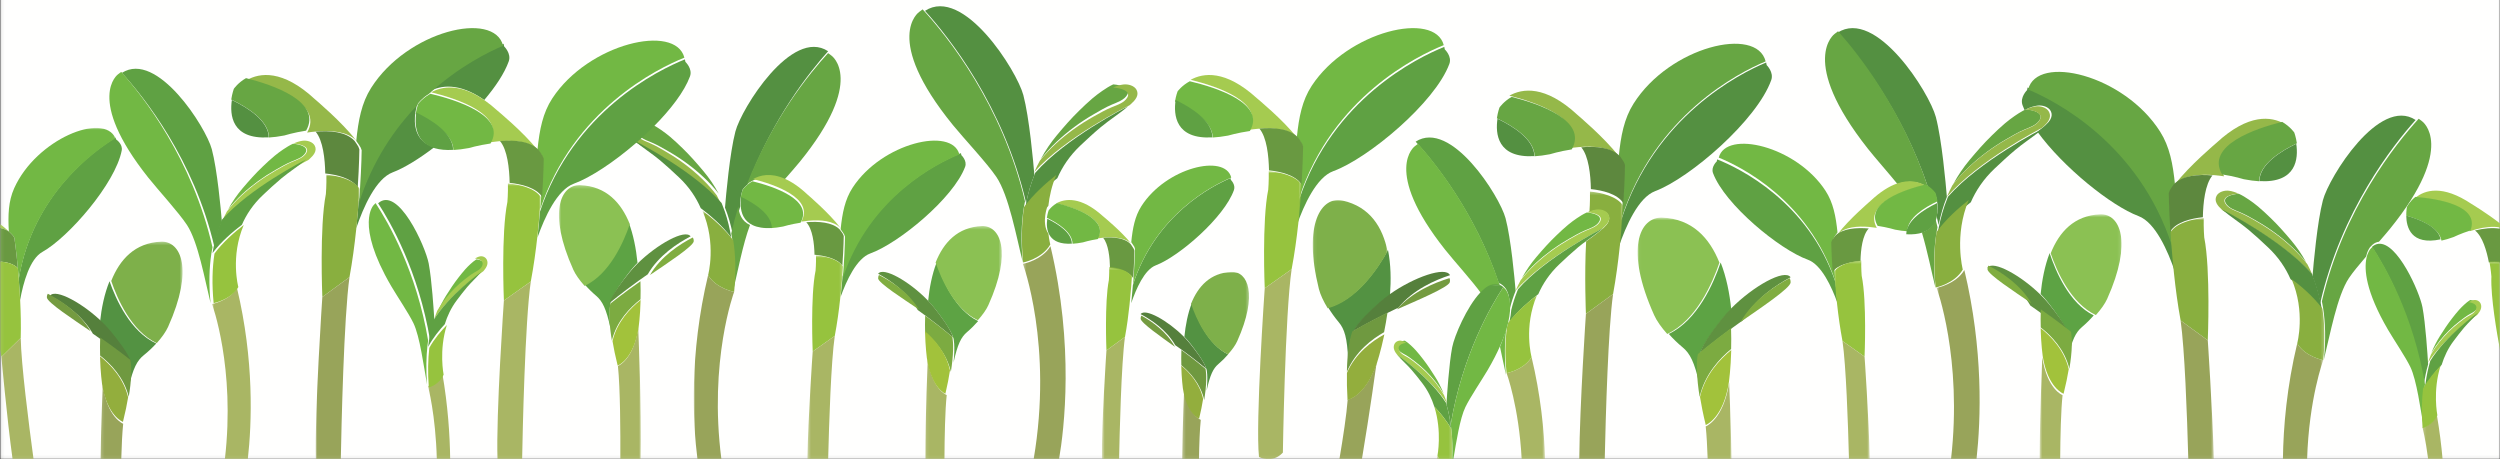 <?xml version="1.0" encoding="UTF-8"?>
<svg width="800px" height="147px" viewBox="0 0 800 147" version="1.1" xmlns="http://www.w3.org/2000/svg" xmlns:xlink="http://www.w3.org/1999/xlink">
    <rect x="0" y="0" width="800" height="147" fill="#333333" stroke="none"/>
    <!-- Generator: Sketch 55.2 (78181) - https://sketchapp.com -->
    <title>shutterstock_1059924827</title>
    <desc>Created with Sketch.</desc>
    <defs>
        <polygon id="path-1" points="0.06 0 800 0 800 400.94 0.06 400.94"></polygon>
        <polygon id="path-3" points="0.153 0.333 26.425 0.333 26.425 69.94 0.153 69.94"></polygon>
        <polygon id="path-5" points="0.285 0.009 21.688 0.009 21.688 59.94 0.285 59.94"></polygon>
        <polygon id="path-7" points="0.862 0.247 27.082 0.247 27.082 87.94 0.862 87.94"></polygon>
        <polygon id="path-9" points="0.016 0.883 14.081 0.883 14.081 91.94 0.016 91.94"></polygon>
        <polygon id="path-11" points="0.004 0.296 297.426 0.296 297.426 85.94 0.004 85.94"></polygon>
        <polygon id="path-13" points="0.76 0.396 519.435 0.396 519.435 79.94 0.76 79.94"></polygon>
        <polygon id="path-15" points="0.843 0.245 676.824 0.245 676.824 57.94 0.843 57.94"></polygon>
        <polygon id="path-17" points="0.084 0.344 24.582 0.344 24.582 74.94 0.084 74.94"></polygon>
        <polygon id="path-19" points="0.078 0.017 24.029 0.017 24.029 82.94 0.078 82.94"></polygon>
        <polygon id="path-21" points="0.367 0.704 11.768 0.704 11.768 65.94 0.367 65.94"></polygon>
        <polygon id="path-23" points="0.331 0.75 89.535 0.75 89.535 92.94 0.331 92.94"></polygon>
        <polygon id="path-25" points="0.954 0.687 37.067 0.687 37.067 88.94 0.954 88.94"></polygon>
        <polygon id="path-27" points="0.679 0.58 26.893 0.58 26.893 78.94 0.679 78.94"></polygon>
        <polygon id="path-29" points="0.719 0.763 89.438 0.763 89.438 77.94 0.719 77.94"></polygon>
        <polygon id="path-31" points="0.033 0.634 30.108 0.634 30.108 77.94 0.033 77.94"></polygon>
        <polygon id="path-33" points="0.957 0.355 12.323 0.355 12.323 63.94 0.957 63.94"></polygon>
        <polygon id="path-35" points="0.609 0.403 142.421 0.403 142.421 61.94 0.609 61.94"></polygon>
        <polygon id="path-37" points="0.727 0.824 32.857 0.824 32.857 56.94 0.727 56.94"></polygon>
        <polygon id="path-39" points="0.051 0.483 17.792 0.483 17.792 33.94 0.051 33.94"></polygon>
        <polygon id="path-41" points="0.06 0.93 36.957 0.93 36.957 106.94 0.06 106.94"></polygon>
        <polygon id="path-43" points="0.196 0.61 25 0.61 25 63.94 0.196 63.94"></polygon>
    </defs>
    <g id="shutterstock_1059924827" stroke="none" stroke-width="1" fill="none" fill-rule="evenodd">
        <g id="Group" transform="translate(0, -254)">
            <g id="Group-3">
                <mask id="mask-2" fill="white">
                    <use xlink:href="#path-1"></use>
                </mask>
                <g id="Clip-2"></g>
                <polygon id="Fill-1" fill="#FFFFFE" mask="url(#mask-2)" points="0.06 400.94 800 400.94 800 0 0.06 0"></polygon>
            </g>
            <path d="M41.138,369.805 C41.138,369.805 41.8,372.104 41.162,378 C42.581,371.781 43.895,369.354 45.995,367.673 C47.426,366.527 48.797,365.234 50,363.922 C41.716,360.124 37.077,349.813 35.05,344 C33.393,348.041 32.474,352.626 32,357.082 C32.968,358.027 33.871,359.001 34.672,359.981 C36.719,362.48 40.26,366.889 41.138,369.805" id="Fill-4" fill="#539242"></path>
            <g id="Group-8" transform="translate(32, 331)">
                <mask id="mask-4" fill="white">
                    <use xlink:href="#path-3"></use>
                </mask>
                <g id="Clip-6"></g>
                <path d="M18.153,32.803 C19.783,30.989 21.094,29.136 21.793,27.584 C30.115,9.09 25.9,0.068 19.515,0.339 C11.181,0.702 6.345,6.004 3.593,12.899 C5.567,18.707 10.085,29.009 18.153,32.803" id="Fill-5" fill="#7EB04A" mask="url(#mask-4)"></path>
                <path d="M0.878,46.364 C0.878,46.364 0.391,57.656 0.153,70 L6.803,70 C6.921,65.588 7.113,61.501 7.421,58.603 C7.421,58.603 2.444,56.75 0.878,46.364" id="Fill-7" fill="#98A45A" mask="url(#mask-4)"></path>
            </g>
            <path d="M35.634,360.236 C34.846,359.262 33.957,358.294 33.004,357.354 C26.76,351.181 17.775,346.186 16,348.636 C20.184,350.809 26.266,354.778 29.727,360.79 C30.11,361.056 30.477,361.307 30.819,361.544 C31.434,361.975 32.04,362.403 32.628,362.829 C37.918,366.627 42,370 42,370 C41.136,367.102 37.65,362.72 35.634,360.236" id="Fill-9" fill="#55803C"></path>
            <path d="M15.315,348 C15.104,348.288 14.989,348.675 15.001,349.182 C15.03,350.741 23.727,356.41 29,360 C25.549,354.064 19.487,350.146 15.315,348" id="Fill-10" fill="#749B40"></path>
            <path d="M41.197,381 C41.428,379.621 41.598,378.383 41.719,377.27 C42.365,371.427 41.694,369.149 41.694,369.149 C41.694,369.149 37.497,365.787 32.058,362 C31.982,364.052 31.987,366.004 32.036,367.779 C35.291,370.31 39.726,374.767 41.197,381" id="Fill-11" fill="#6F9940"></path>
            <path d="M39.344,389 C40.1,385.984 40.63,383.382 41,381.14 C39.555,374.945 35.197,370.516 32,368 C32.14,373.257 32.662,376.935 32.662,376.935 C34.261,387.173 39.344,389 39.344,389" id="Fill-12" fill="#93AE3D"></path>
            <path d="M386.107,372.252 C386.107,372.252 386.621,374.145 386.126,379 C387.229,373.878 388.25,371.879 389.884,370.496 C390.997,369.551 392.063,368.487 393,367.406 C386.556,364.279 382.947,355.787 381.372,351 C380.083,354.328 379.369,358.103 379,361.773 C379.753,362.552 380.456,363.354 381.077,364.161 C382.67,366.218 385.424,369.849 386.107,372.252" id="Fill-13" fill="#539242"></path>
            <g id="Group-17" transform="translate(378, 341)">
                <mask id="mask-6" fill="white">
                    <use xlink:href="#path-5"></use>
                </mask>
                <g id="Clip-15"></g>
                <path d="M14.967,26.39 C16.291,24.916 17.356,23.411 17.922,22.15 C24.686,7.124 21.261,-0.207 16.073,0.014 C9.301,0.308 5.372,4.617 3.137,10.218 C4.74,14.937 8.411,23.307 14.967,26.39" id="Fill-14" fill="#7EB04A" mask="url(#mask-6)"></path>
                <path d="M0.931,37.408 C0.931,37.408 0.442,48.75 0.285,60 L5.672,60 C5.752,55.176 5.919,50.437 6.247,47.351 C6.247,47.351 2.203,45.845 0.931,37.408" id="Fill-16" fill="#98A45A" mask="url(#mask-6)"></path>
            </g>
            <path d="M380.858,364.011 C380.223,363.214 379.504,362.422 378.734,361.653 C373.692,356.603 366.433,352.516 365,354.52 C368.38,356.299 373.291,359.546 376.087,364.465 C376.396,364.682 376.692,364.887 376.969,365.081 C377.466,365.433 377.955,365.784 378.43,366.133 C382.703,369.24 386,372 386,372 C385.302,369.628 382.487,366.042 380.858,364.011" id="Fill-18" fill="#55803C"></path>
            <path d="M365.247,355 C365.081,355.241 364.99,355.563 365.001,355.985 C365.023,357.285 371.857,362.008 376,365 C373.288,360.054 368.525,356.789 365.247,355" id="Fill-19" fill="#749B40"></path>
            <path d="M385.358,382 C385.542,380.838 385.678,379.795 385.776,378.859 C386.291,373.939 385.756,372.021 385.756,372.021 C385.756,372.021 382.398,369.189 378.046,366 C377.986,367.728 377.99,369.372 378.029,370.866 C380.632,372.998 384.181,376.75 385.358,382" id="Fill-20" fill="#6F9940"></path>
            <path d="M383.712,388 C384.299,385.559 384.713,383.452 385,381.638 C383.876,376.622 380.487,373.037 378,371 C378.109,375.256 378.515,378.234 378.515,378.234 C379.759,386.521 383.712,388 383.712,388" id="Fill-21" fill="#93AE3D"></path>
            <path d="M195.371,350.807 C196.199,347.89 199.543,343.48 201.477,340.979 C202.233,339.999 203.086,339.028 204,338.081 C203.552,333.625 202.682,329.039 201.119,325 C199.203,330.813 194.825,341.124 187,344.922 C188.137,346.233 189.434,347.527 190.783,348.668 C192.765,350.353 194.008,352.783 195.345,359 C194.746,353.102 195.371,350.807 195.371,350.807" id="Fill-22" fill="#5DA344"></path>
            <g id="Group-26" transform="translate(178, 313)">
                <mask id="mask-8" fill="white">
                    <use xlink:href="#path-7"></use>
                </mask>
                <g id="Clip-24"></g>
                <path d="M23.537,12.726 C20.804,5.88 16.002,0.608 7.723,0.253 C1.382,-0.016 -2.802,8.943 5.463,27.312 C6.158,28.851 7.459,30.693 9.077,32.493 C17.091,28.725 21.574,18.494 23.537,12.726" id="Fill-23" fill="#8BC153" mask="url(#mask-8)"></path>
                <path d="M26.233,45.959 C24.679,56.279 19.732,58.116 19.732,58.116 C20.487,65.183 20.549,79.346 20.508,88 L27.02,88 C27.353,71.887 26.233,45.959 26.233,45.959" id="Fill-25" fill="#A9B664" mask="url(#mask-8)"></path>
            </g>
            <path d="M195,351 C195,351 199.084,347.621 204.371,343.823 C204.962,343.401 205.564,342.973 206.18,342.545 C206.525,342.303 206.89,342.052 207.274,341.787 C210.736,335.776 216.814,331.806 221,329.636 C219.227,327.186 210.24,332.18 203.995,338.352 C203.043,339.293 202.153,340.259 201.365,341.232 C199.35,343.718 195.863,348.1 195,351" id="Fill-27" fill="#5F9140"></path>
            <path d="M208,342 C213.27,338.407 221.966,332.74 222,331.181 C222.008,330.675 221.892,330.289 221.681,330 C217.509,332.143 211.451,336.064 208,342" id="Fill-28" fill="#80AD40"></path>
            <path d="M204.965,349.781 C205.013,348.006 205.018,346.053 204.942,344 C199.505,347.785 195.306,351.154 195.306,351.154 C195.306,351.154 194.636,353.428 195.278,359.271 C195.4,360.382 195.571,361.624 195.802,363 C197.274,356.766 201.708,352.314 204.965,349.781" id="Fill-29" fill="#7CAB41"></path>
            <path d="M204.337,358.934 C204.337,358.934 204.861,355.257 205,350 C201.802,352.517 197.446,356.943 196,363.139 C196.37,365.379 196.903,367.987 197.653,371 C197.653,371 202.739,369.177 204.337,358.934" id="Fill-30" fill="#A2C23B"></path>
            <path d="M137.345,283.286 C140.872,281.337 146.77,280.249 154.959,286 C158.583,281.729 161.436,277.439 162.797,273.638 C163.695,271.126 161.318,268.836 161.318,268.836 C161.28,268.546 161.217,268.269 161.149,268 C156.565,269.896 146.797,274.609 137,283.495 C137.117,283.425 137.222,283.353 137.345,283.286" id="Fill-31" fill="#549041"></path>
            <path d="M132.948,289.857 C133.143,288.585 133.429,287.56 133.605,287 C126.171,294.686 119.115,304.968 114.774,318.487 C114.562,321.22 114.31,324.07 114,327 C116.273,320.325 120.283,311.167 125.661,309.147 C129.3,307.782 134.072,304.854 139,301.088 C132.641,299.321 132.379,293.579 132.948,289.857" id="Fill-32" fill="#549041"></path>
            <path d="M115.407,301.204 C115.529,301.477 115.64,301.766 115.733,302.069 C115.733,302.069 115.717,303.296 115.652,305.386 C115.576,307.591 115.442,310.76 115.197,314.443 C115.1,315.908 114.987,317.441 114.867,319 C119.183,305.526 126.198,295.278 133.589,287.618 C133.679,287.328 133.741,287.156 133.741,287.156 C133.741,287.156 134.924,285.454 137.233,284.063 C146.874,275.222 156.488,270.533 161,268.646 C158.151,257.209 130.306,263.862 118.743,282.156 C115.703,286.962 114.659,292.487 114,299.115 C114.04,299.167 114.086,299.223 114.125,299.277 C114.619,299.947 115.053,300.594 115.407,301.204" id="Fill-33" fill="#67A643"></path>
            <path d="M114,299 C113.96,298.946 113.913,298.891 113.873,298.839 C109.505,293.109 100.782,285.758 100.782,285.758 C90.408,276.145 83.106,277.288 79,279.615 C87.522,281.746 103.561,287.12 98.274,296.424 C99.208,296.283 100.189,296.158 101.196,296.071 C105.949,295.657 111.194,296.046 114,299" id="Fill-34" fill="#95B849"></path>
            <path d="M78.729,279 C76.137,280.477 74.822,282.428 74.822,282.428 C74.822,282.428 74.297,283.865 74,285.863 C79.135,288.304 86.006,292.58 86.086,298 C87.541,297.917 89.157,297.707 90.961,297.357 C90.961,297.357 94.006,296.411 97.956,295.806 C103.231,286.503 87.23,281.13 78.729,279" id="Fill-35" fill="#67A643"></path>
            <path d="M74.199,286 C73.496,290.725 74.061,298.654 86,297.957 C85.922,292.618 79.213,288.405 74.199,286" id="Fill-36" fill="#549041"></path>
            <path d="M114.473,314 C114.714,310.368 114.846,307.242 114.92,305.068 C114.984,303.007 115,301.796 115,301.796 C114.908,301.497 114.8,301.213 114.68,300.943 C114.332,300.341 113.905,299.704 113.42,299.042 C110.698,296.112 105.61,295.727 101,296.137 C103.383,298.937 103.994,304.915 104.082,309.515 C107.78,309.904 112.538,311 114.473,314" id="Fill-37" fill="#5D883E"></path>
            <g id="Group-41" transform="translate(101, 309)">
                <mask id="mask-10" fill="white">
                    <use xlink:href="#path-9"></use>
                </mask>
                <g id="Clip-39"></g>
                <path d="M12.975,18.513 C13.285,15.586 13.537,12.739 13.749,10.009 C13.87,8.446 13.983,6.91 14.081,5.441 C12.1,2.392 7.231,1.278 3.446,0.883 C3.514,4.375 3.283,7.089 3.283,7.089 C1.204,17.55 2.148,40.03 2.148,40.03 L10.839,33.678 C11.767,28.613 12.451,23.466 12.975,18.513" id="Fill-38" fill="#89AF3F" mask="url(#mask-10)"></path>
                <path d="M2.148,40.03 C2.148,40.03 -0.314,76.347 0.053,92 L8.059,92 C8.254,81.58 9.032,46.527 10.839,33.678 C10.839,33.678 7.249,36.318 2.148,40.03" id="Fill-40" fill="#98A45A" mask="url(#mask-10)"></path>
            </g>
            <path d="M103,349 C108.282,345.494 112,343 112,343 L103,349" id="Fill-42" fill="#89AF3F"></path>
            <path d="M518.774,324.491 C518.562,327.223 518.311,330.072 518,333 C520.273,326.331 524.283,317.175 529.661,315.157 C540.718,311.011 562.225,292.493 566.799,279.625 C567.688,277.118 565.334,274.833 565.334,274.833 C565.297,274.545 565.235,274.267 565.168,274 C556.552,277.593 529.443,291.283 518.774,324.491" id="Fill-43" fill="#549041"></path>
            <path d="M519.406,306.205 C519.528,306.477 519.641,306.766 519.732,307.07 C519.732,307.07 519.716,308.297 519.651,310.387 C519.577,312.591 519.441,315.761 519.196,319.444 C519.099,320.909 518.986,322.442 518.866,324 C529.475,290.883 556.432,277.23 565,273.646 C562.151,262.209 534.305,268.862 522.742,287.157 C519.702,291.962 518.658,297.487 518,304.116 C518.04,304.169 518.086,304.224 518.124,304.277 C518.618,304.947 519.052,305.593 519.406,306.205" id="Fill-44" fill="#67A643"></path>
            <path d="M518,304 C517.961,303.947 517.914,303.892 517.874,303.839 C513.505,298.111 504.783,290.758 504.783,290.758 C494.409,281.145 487.106,282.287 483,284.616 C491.521,286.745 507.562,292.119 502.274,301.423 C503.209,301.283 504.189,301.158 505.196,301.071 C509.949,300.658 515.195,301.046 518,304" id="Fill-45" fill="#95B849"></path>
            <path d="M483.729,285 C481.137,286.477 479.823,288.427 479.823,288.427 C479.823,288.427 479.298,289.865 479,291.863 C484.135,294.304 491.006,298.579 491.086,304 C492.54,303.916 494.157,303.707 495.961,303.357 C495.961,303.357 499.008,302.411 502.956,301.805 C508.231,292.502 492.229,287.129 483.729,285" id="Fill-46" fill="#67A643"></path>
            <path d="M479.199,292 C478.496,296.725 479.061,304.654 491,303.957 C490.922,298.617 484.212,294.405 479.199,292" id="Fill-47" fill="#549041"></path>
            <path d="M519.473,319 C519.714,315.368 519.848,312.241 519.92,310.068 C519.984,308.007 520,306.796 520,306.796 C519.91,306.497 519.8,306.212 519.68,305.943 C519.332,305.34 518.905,304.703 518.42,304.042 C515.699,301.112 510.61,300.727 506,301.137 C508.383,303.937 508.994,309.915 509.082,314.515 C512.78,314.904 517.538,316 519.473,319" id="Fill-48" fill="#5D883E"></path>
            <g id="Group-54" transform="translate(222, 315)">
                <mask id="mask-12" fill="white">
                    <use xlink:href="#path-11"></use>
                </mask>
                <g id="Clip-50"></g>
                <path d="M292.689,7.86 C293.51,9.473 292.25,10.928 291.119,11.954 C290.953,12.104 290.781,12.248 290.609,12.393 C289.023,13.765 287.281,14.989 285.564,16.238 C284.969,26.935 285.494,39.443 285.494,39.443 L294.186,33.09 C295.113,28.026 295.796,22.88 296.32,17.927 C296.631,15 296.882,12.152 297.094,9.421 C297.215,7.859 297.328,6.323 297.426,4.854 C295.445,1.805 290.576,0.691 286.791,0.296 C286.859,3.788 286.629,6.502 286.629,6.502 C286.603,6.633 286.579,6.774 286.555,6.908 C287.293,6.61 288.057,6.385 288.852,6.278 C290.199,6.097 292.035,6.578 292.689,7.86" id="Fill-49" fill="#89AF3F" mask="url(#mask-12)"></path>
                <path d="M285.494,39.443 C285.494,39.443 283.511,68.684 283.368,86 L291.515,86 C291.826,71.983 292.62,44.214 294.186,33.09 C294.186,33.09 290.594,35.731 285.494,39.443" id="Fill-51" fill="#98A45A" mask="url(#mask-12)"></path>
                <path d="M294.186,33.09 L285.494,39.443 C290.594,35.731 294.186,33.09 294.186,33.09" id="Fill-52" fill="#89AF3F" mask="url(#mask-12)"></path>
                <path d="M12.922,32.401 C12.922,32.401 7.155,31.327 4.59,27.059 C-1.466,52.419 -0.282,74.217 1.194,86 L8.855,86 C4.746,54.405 12.922,32.401 12.922,32.401" id="Fill-53" fill="#98A45A" mask="url(#mask-12)"></path>
            </g>
            <path d="M236.866,320.081 C236.814,319.121 236.881,318.183 237.003,317.366 C237.246,315.766 237.669,314.622 237.669,314.622 C237.669,314.622 238.229,313.809 239.319,312.913 C247.239,291.852 259.159,276.907 265,270.394 C253.388,262.748 237.257,288.711 235.329,296.079 C233.517,302.989 232.319,316.549 232,320.453 C233.028,323.016 233.87,325.858 234.473,329 C235.172,325.933 235.976,322.959 236.866,320.081" id="Fill-55" fill="#549041"></path>
            <path d="M236.29,320 C235.438,322.819 234.669,325.732 234,328.736 C234.121,329.381 234.25,330.018 234.35,330.69 C235.055,335.413 235.22,340.804 234.614,347 C236.046,341.073 237.664,332.254 240,326.007 C237.278,324.74 236.412,322.302 236.29,320" id="Fill-56" fill="#67A643"></path>
            <path d="M240.526,311.973 C242.766,310.743 246.179,309.946 250.722,311.816 C252.695,309.57 254.571,307.451 255.843,305.89 C277.287,279.585 266.065,271.791 266.065,271.791 C265.709,271.495 265.354,271.233 264.991,271 C259.079,277.434 247.016,292.196 239,313 C239.429,312.656 239.932,312.3 240.526,311.973" id="Fill-57" fill="#67A643"></path>
            <path d="M205,297.832 C206.038,298.655 207.433,299.137 208.555,299.611 C210.469,300.419 212.27,301.485 214.066,302.523 C218.087,304.844 221.856,307.608 225.246,310.79 C226.964,312.399 228.549,314.143 230,316 C228.536,313.263 226.871,310.886 225.137,308.809 C222.977,306.226 220.765,303.703 218.338,301.362 C217.055,300.126 215.776,298.888 214.406,297.746 C213.479,296.973 212.508,296.239 211.513,295.554 C210.709,295.001 209.874,294.465 209.004,294 C207.716,295.303 206.376,296.585 205,297.832" id="Fill-58" fill="#67A643"></path>
            <path d="M213.496,302.776 C211.707,301.72 209.914,300.634 208.008,299.811 C206.89,299.329 205.502,298.838 204.468,298 C203.982,298.451 203.493,298.897 203,299.338 C204.988,300.384 222.115,309.559 231,320 C230.491,318.77 229.944,317.61 229.362,316.501 C227.917,314.61 226.339,312.834 224.629,311.196 C221.252,307.955 217.5,305.14 213.496,302.776" id="Fill-59" fill="#95B849"></path>
            <path d="M203.031,299 C203.021,299.009 203.01,299.019 203,299.027 C205.575,301.227 208.532,303.058 211.136,305.234 C213.24,306.993 215.249,308.853 217.245,310.733 C220.557,313.844 222.772,317.246 224.235,320.604 C227.203,322.845 231.203,326.23 234,330 C233.896,329.329 233.764,328.693 233.638,328.049 C233.042,324.977 232.209,322.198 231.193,319.692 C231.098,319.456 231.012,319.205 230.913,318.974 C222.066,308.881 205.01,300.011 203.031,299" id="Fill-60" fill="#549041"></path>
            <g id="Group-64" transform="translate(224, 321)">
                <mask id="mask-14" fill="white">
                    <use xlink:href="#path-13"></use>
                </mask>
                <g id="Clip-62"></g>
                <path d="M10.646,9.912 C7.814,6.094 3.765,2.666 0.76,0.396 C5.343,10.92 2.59,21.059 2.59,21.059 C5.155,25.327 10.922,26.401 10.922,26.401 C11.556,20.137 11.383,14.687 10.646,9.912" id="Fill-61" fill="#89AF3F" mask="url(#mask-14)"></path>
                <path d="M511.104,42.908 C507.818,56.665 506.669,69.367 506.535,80 L514.272,80 C514.858,60.568 519.435,48.25 519.435,48.25 C519.435,48.25 513.667,47.176 511.104,42.908" id="Fill-63" fill="#98A45A" mask="url(#mask-14)"></path>
            </g>
            <path d="M773,292.394 C761.388,284.748 745.259,310.71 743.329,318.079 C741.517,324.991 740.319,338.554 740,342.454 C741.029,345.016 741.87,347.858 742.473,351 C749.206,321.459 765.763,300.46 773,292.394" id="Fill-65" fill="#549041"></path>
            <path d="M743.37,352.402 C744.119,357.21 744.292,362.695 743.652,369 C745.601,361.256 747.869,348.637 751.666,342.972 C752.904,341.128 754.971,338.628 757.172,336.064 C757.63,333.854 758.538,332.973 758.538,332.973 C758.734,332.747 758.932,332.546 759.132,332.371 C759.819,331.759 760.535,331.447 761.267,331.358 C762.634,329.789 763.881,328.348 764.807,327.206 C786.311,300.663 775.057,292.798 775.057,292.798 C774.7,292.499 774.344,292.236 773.98,292 C766.636,300.04 749.832,320.971 743,350.417 C743.129,351.073 743.265,351.72 743.37,352.402" id="Fill-66" fill="#67A643"></path>
            <path d="M712.239,319.002 C713.123,320.601 715.229,321.26 716.789,321.913 C718.682,322.704 720.465,323.752 722.239,324.771 C726.217,327.049 729.944,329.761 733.298,332.886 C734.998,334.466 736.564,336.178 738,338 C736.553,335.314 734.905,332.98 733.191,330.943 C731.055,328.406 728.866,325.929 726.465,323.631 C725.197,322.417 723.932,321.202 722.576,320.08 C721.658,319.322 720.699,318.6 719.714,317.929 C718.673,317.219 717.576,316.533 716.419,316 C714.153,316.179 711.122,316.977 712.239,319.002" id="Fill-67" fill="#67A643"></path>
            <path d="M740,342 C739.486,340.783 738.931,339.635 738.342,338.538 C736.877,336.67 735.279,334.913 733.545,333.292 C730.123,330.087 726.321,327.304 722.263,324.968 C720.453,323.922 718.635,322.848 716.703,322.036 C715.111,321.366 712.963,320.69 712.062,319.05 C710.922,316.972 714.014,316.154 716.326,315.97 C715.363,315.522 714.356,315.18 713.297,315.039 C711.886,314.848 709.965,315.356 709.277,316.704 C708.414,318.403 709.738,319.939 710.922,321.016 C711.094,321.174 711.277,321.325 711.454,321.478 C712.241,321.877 730.64,331.265 740,342" id="Fill-68" fill="#95B849"></path>
            <path d="M743,353 C742.894,352.311 742.758,351.657 742.63,350.996 C742.016,347.833 741.162,344.972 740.116,342.394 C740.019,342.149 739.93,341.891 739.828,341.651 C730.376,330.848 711.795,321.401 711,321 C713.679,323.319 716.783,325.227 719.505,327.506 C721.668,329.316 723.732,331.232 725.783,333.168 C729.186,336.37 731.464,339.871 732.966,343.329 C736.017,345.636 740.127,349.121 743,353" id="Fill-69" fill="#549041"></path>
            <g id="Group-73" transform="translate(67, 343)">
                <mask id="mask-16" fill="white">
                    <use xlink:href="#path-15"></use>
                </mask>
                <g id="Clip-71"></g>
                <path d="M676.435,26.25 C677.067,19.986 676.896,14.537 676.157,9.76 C673.327,5.944 669.278,2.515 666.272,0.245 C670.856,10.769 668.104,20.908 668.104,20.908 C670.667,25.176 676.435,26.25 676.435,26.25" id="Fill-70" fill="#89AF3F" mask="url(#mask-16)"></path>
                <path d="M8.835,3.165 C6.376,7.262 0.843,8.288 0.843,8.288 C0.843,8.288 8.391,28.609 4.951,58 L12.293,58 C13.601,46.376 14.364,26.319 8.835,3.165" id="Fill-72" fill="#A9B664" mask="url(#mask-16)"></path>
            </g>
            <path d="M71,324.885 C70.691,321.177 69.527,308.295 67.773,301.727 C65.901,294.726 50.261,270.058 39,277.325 C46.017,284.988 62.072,304.936 68.601,333 C69.187,330.017 70.004,327.319 71,324.885" id="Fill-74" fill="#5FA143"></path>
            <path d="M67.649,335.049 C67.75,334.391 67.878,333.768 68,333.136 C61.557,304.839 45.714,284.726 38.791,277 C38.449,277.223 38.11,277.479 37.775,277.767 C37.775,277.767 27.163,285.323 47.442,310.836 C50.487,314.668 57.179,321.962 59.831,325.989 C63.411,331.432 65.548,343.559 67.386,351 C66.78,344.943 66.946,339.672 67.649,335.049" id="Fill-75" fill="#72B844"></path>
            <path d="M88.155,308.372 C89.863,307.401 91.578,306.401 93.395,305.644 C94.896,305.021 96.919,304.392 97.768,302.866 C98.846,300.934 95.933,300.173 93.749,300 C92.637,300.508 91.583,301.166 90.583,301.842 C89.638,302.483 88.712,303.173 87.832,303.897 C86.526,304.966 85.312,306.126 84.09,307.284 C81.782,309.475 79.681,311.838 77.625,314.262 C75.975,316.207 74.393,318.436 73,321 C74.379,319.259 75.887,317.626 77.52,316.117 C80.747,313.137 84.333,310.547 88.155,308.372" id="Fill-76" fill="#72B844"></path>
            <path d="M98.628,305.239 C98.798,305.088 98.975,304.947 99.144,304.793 C100.286,303.754 101.567,302.278 100.732,300.639 C100.068,299.34 98.209,298.854 96.846,299.037 C95.819,299.176 94.843,299.502 93.909,299.933 C96.151,300.112 99.142,300.899 98.036,302.899 C97.164,304.478 95.087,305.129 93.546,305.774 C91.68,306.557 89.919,307.593 88.166,308.598 C84.242,310.848 80.56,313.53 77.248,316.614 C75.57,318.176 74.022,319.865 72.607,321.667 C72.037,322.718 71.5,323.829 71,325 C80.061,314.661 97.869,305.624 98.628,305.239" id="Fill-77" fill="#A5CB50"></path>
            <path d="M68,335 C70.696,331.37 74.549,328.096 77.408,325.932 C78.816,322.69 80.953,319.412 84.14,316.406 C86.065,314.592 87.998,312.794 90.026,311.099 C92.577,308.962 95.489,307.174 98,305 C97.257,305.378 79.838,314.231 70.974,324.361 C70.88,324.585 70.798,324.827 70.705,325.055 C69.727,327.472 68.925,330.152 68.349,333.115 C68.228,333.738 68.1,334.352 68,335" id="Fill-78" fill="#5FA143"></path>
            <path d="M76.266,345.865 C76.266,345.865 73.656,336.12 78,326 C75.152,328.183 71.315,331.486 68.63,335.148 C67.933,339.742 67.769,344.981 68.369,351 C68.369,351 73.836,349.972 76.266,345.865" id="Fill-79" fill="#96C33E"></path>
            <path d="M305.119,362.288 C305.119,362.288 305.708,364.45 305.145,370 C306.403,364.148 307.571,361.861 309.439,360.28 C310.709,359.203 311.926,357.985 313,356.752 C305.633,353.177 301.516,343.471 299.713,338 C298.243,341.804 297.42,346.118 297,350.311 C297.858,351.205 298.666,352.121 299.376,353.042 C301.193,355.394 304.342,359.542 305.119,362.288" id="Fill-80" fill="#5DA344"></path>
            <g id="Group-84" transform="translate(296, 326)">
                <mask id="mask-18" fill="white">
                    <use xlink:href="#path-17"></use>
                </mask>
                <g id="Clip-82"></g>
                <path d="M16.91,30.477 C18.418,28.792 19.636,27.074 20.282,25.632 C28.007,8.471 24.096,0.097 18.167,0.35 C10.432,0.682 5.946,5.608 3.395,12.003 C5.229,17.393 9.417,26.955 16.91,30.477" id="Fill-81" fill="#8BC153" mask="url(#mask-18)"></path>
                <path d="M0.875,43.061 C0.875,43.061 0.123,60.514 0.084,75 L6.225,75 C6.263,67.67 6.432,59.262 6.949,54.418 C6.949,54.418 2.331,52.7 0.875,43.061" id="Fill-83" fill="#A9B664" mask="url(#mask-18)"></path>
            </g>
            <path d="M299.126,352.679 C298.4,351.751 297.574,350.827 296.696,349.926 C290.934,344.036 282.636,339.269 281,341.607 C284.864,343.68 290.472,347.469 293.671,353.209 C294.026,353.461 294.361,353.701 294.678,353.928 C295.249,354.339 295.804,354.748 296.352,355.153 C301.232,358.78 305,362 305,362 C304.206,359.232 300.985,355.05 299.126,352.679" id="Fill-85" fill="#5F9140"></path>
            <path d="M281.293,342 C281.097,342.264 280.99,342.618 281.001,343.084 C281.03,344.512 289.107,349.707 294,353 C290.792,347.558 285.168,343.966 281.293,342" id="Fill-86" fill="#80AD40"></path>
            <path d="M304.279,373 C304.486,371.695 304.638,370.523 304.75,369.467 C305.328,363.931 304.724,361.774 304.724,361.774 C304.724,361.774 300.946,358.588 296.054,355 C295.983,356.946 295.989,358.794 296.032,360.475 C298.961,362.875 302.953,367.093 304.279,373" id="Fill-87" fill="#7CAB41"></path>
            <path d="M302.529,380 C303.201,377.13 303.67,374.648 304,372.515 C302.714,366.613 298.842,362.398 296,360 C296.124,365.012 296.59,368.511 296.59,368.511 C298.013,378.262 302.529,380 302.529,380" id="Fill-88" fill="#A2C23B"></path>
            <path d="M441.495,351.062 C442.509,350.17 443.621,349.306 444.794,348.479 C445.159,343.653 445.093,338.607 444.16,334 C440.968,339.799 434.235,349.888 425,352.37 C425.983,353.99 427.151,355.622 428.398,357.108 C430.231,359.29 431.116,362.119 431.382,369 C431.859,362.608 432.979,360.293 432.979,360.293 C434.437,357.356 438.917,353.335 441.495,351.062" id="Fill-89" fill="#539242"></path>
            <g id="Group-93" transform="translate(420, 318)">
                <mask id="mask-20" fill="white">
                    <use xlink:href="#path-19"></use>
                </mask>
                <g id="Clip-91"></g>
                <path d="M24.029,16.463 C22.451,8.673 18.367,2.155 9.65,0.183 C2.973,-1.326 -3.195,7.377 2.041,28.462 C2.484,30.23 3.512,32.434 4.879,34.658 C14.109,32.199 20.838,22.207 24.029,16.463" id="Fill-90" fill="#7EB04A" mask="url(#mask-20)"></path>
                <path d="M11.256,63.896 C10.916,68.53 9.804,75.883 8.6,83 L15.8,83 C18.339,67.965 20.494,52.253 20.494,52.253 C16.857,62.902 11.256,63.896 11.256,63.896" id="Fill-92" fill="#98A45A" mask="url(#mask-20)"></path>
            </g>
            <path d="M433,360 C433,360 437.872,357.156 444.074,354.099 C444.766,353.755 445.472,353.414 446.19,353.07 C446.591,352.881 447.02,352.678 447.468,352.468 C452.197,346.683 459.252,343.588 464,342.064 C462.629,339.095 452.371,342.729 444.727,348.153 C443.563,348.982 442.46,349.849 441.453,350.743 C438.894,353.022 434.447,357.055 433,360" id="Fill-94" fill="#55803C"></path>
            <path d="M447,353 C453.283,350.225 463.602,345.911 463.94,344.29 C464.051,343.763 464.003,343.338 463.839,343 C459.003,344.465 451.817,347.439 447,353" id="Fill-95" fill="#749B40"></path>
            <path d="M442.904,360.31 C443.293,358.382 443.68,356.252 444,354 C437.723,357.099 432.791,359.982 432.791,359.982 C432.791,359.982 431.665,362.336 431.187,368.835 C431.097,370.069 431.03,371.454 431,373 C433.712,366.475 439.091,362.455 442.904,360.31" id="Fill-96" fill="#6F9940"></path>
            <path d="M440.552,370.397 C440.552,370.397 441.818,366.576 443,361 C439.163,363.083 433.749,366.985 431.02,373.321 C430.968,375.778 431.012,378.651 431.206,382 C431.206,382 436.872,381.009 440.552,370.397" id="Fill-97" fill="#93AE3D"></path>
            <path d="M269.634,342.357 C269.46,344.489 269.254,346.713 269,349 C270.856,343.801 274.129,336.666 278.52,335.093 C287.545,331.858 305.103,317.42 308.837,307.385 C309.562,305.432 307.64,303.653 307.64,303.653 C307.61,303.426 307.56,303.208 307.506,303 C300.473,305.802 278.347,316.473 269.634,342.357" id="Fill-98" fill="#5FA143"></path>
            <path d="M270.134,329.023 C270.238,329.241 270.325,329.468 270.4,329.706 C270.4,329.706 270.39,330.674 270.334,332.313 C270.275,334.045 270.167,336.537 269.969,339.431 C269.891,340.578 269.8,341.778 269.703,343 C278.284,316.981 300.074,306.253 307,303.437 C304.694,294.449 282.185,299.679 272.834,314.055 C270.377,317.831 269.532,322.174 269,327.383 C269.033,327.424 269.069,327.468 269.101,327.51 C269.499,328.04 269.854,328.546 270.134,329.023" id="Fill-99" fill="#72B844"></path>
            <path d="M241,311.299 C247.815,313.028 260.651,317.375 256.419,324.917 C257.166,324.8 257.953,324.699 258.759,324.626 C262.56,324.294 266.755,324.609 269,327 C268.968,326.957 268.932,326.912 268.899,326.869 C265.407,322.234 258.425,316.276 258.425,316.276 C255.677,313.695 253.203,312.088 250.997,311.138 C246.543,309.222 243.196,310.038 241,311.299" id="Fill-100" fill="#A5CB50"></path>
            <path d="M240.784,312 C240.203,312.327 239.711,312.682 239.292,313.026 C238.213,313.909 237.658,314.711 237.658,314.711 C237.658,314.711 237.24,315.84 237,317.417 C241.112,319.348 246.604,322.723 246.668,327 C247.834,326.935 249.131,326.77 250.569,326.49 C250.569,326.49 253.006,325.746 256.165,325.271 C260.385,317.921 247.582,313.685 240.784,312" id="Fill-101" fill="#72B844"></path>
            <path d="M237.157,317 C237.033,317.838 236.966,318.8 237.018,319.785 C237.147,322.195 238.058,324.749 240.923,326.076 C242.388,326.754 244.35,327.119 247,326.965 C246.935,322.518 241.343,319.007 237.157,317" id="Fill-102" fill="#5FA143"></path>
            <path d="M269.551,339 C269.757,336.176 269.869,333.744 269.931,332.054 C269.99,330.454 270,329.51 270,329.51 C269.922,329.277 269.831,329.056 269.723,328.843 C269.431,328.377 269.061,327.884 268.646,327.367 C266.312,325.09 261.951,324.789 258,325.105 C260.041,327.285 260.564,331.934 260.64,335.512 C263.81,335.813 267.889,336.667 269.551,339" id="Fill-103" fill="#699941"></path>
            <g id="Group-107" transform="translate(258, 335)">
                <mask id="mask-22" fill="white">
                    <use xlink:href="#path-21"></use>
                </mask>
                <g id="Clip-105"></g>
                <path d="M11.768,4.287 C10.155,1.891 6.197,1.013 3.12,0.704 C3.175,3.452 2.986,5.583 2.986,5.583 C1.294,13.803 2.064,31.472 2.064,31.472 L9.131,26.48 C9.885,22.498 10.441,18.453 10.868,14.559 C11.121,12.255 11.326,10.013 11.499,7.865 C11.597,6.64 11.689,5.437 11.768,4.287" id="Fill-104" fill="#96C33E" mask="url(#mask-22)"></path>
                <path d="M2.064,31.472 C2.064,31.472 0.607,52.257 0.367,66 L7.01,66 C7.292,54.513 7.932,34.708 9.131,26.48 C9.131,26.48 6.212,28.552 2.064,31.472" id="Fill-106" fill="#A9B664" mask="url(#mask-22)"></path>
            </g>
            <path d="M267,361 L260,366 C264.109,363.075 267,361 267,361" id="Fill-108" fill="#96C33E"></path>
            <path d="M462.334,269.809 C462.298,269.526 462.234,269.258 462.17,269 C453.555,272.47 426.444,285.699 415.774,317.778 C415.562,320.417 415.31,323.171 415,326 C417.273,319.557 421.283,310.715 426.658,308.765 C437.717,304.759 459.226,286.87 463.799,274.435 C464.69,272.012 462.334,269.809 462.334,269.809" id="Fill-109" fill="#5FA143"></path>
            <path d="M416.404,299.844 C416.53,300.109 416.638,300.386 416.732,300.679 C416.732,300.679 416.721,301.866 416.649,303.878 C416.579,306.006 416.442,309.06 416.199,312.611 C416.101,314.022 415.989,315.499 415.868,317 C426.478,285.068 453.434,271.9 462,268.445 C459.151,257.415 431.308,263.832 419.74,281.474 C416.703,286.109 415.659,291.437 415,297.828 C415.04,297.881 415.087,297.934 415.126,297.986 C415.618,298.633 416.054,299.256 416.404,299.844" id="Fill-110" fill="#72B844"></path>
            <path d="M415,298 C414.961,297.949 414.915,297.896 414.876,297.845 C410.632,292.393 402.159,285.391 402.159,285.391 C392.083,276.231 384.99,277.322 381,279.539 C389.279,281.568 404.86,286.684 399.722,295.546 C400.629,295.411 401.584,295.293 402.566,295.209 C407.177,294.816 412.27,295.191 415,298" id="Fill-111" fill="#A5CB50"></path>
            <path d="M380.728,280 C378.138,281.4 376.823,283.249 376.823,283.249 C376.823,283.249 376.299,284.608 376,286.502 C381.137,288.816 388.005,292.867 388.091,298 C389.542,297.922 391.161,297.724 392.963,297.391 C392.963,297.391 396.006,296.496 399.956,295.922 C405.232,287.106 389.231,282.018 380.728,280" id="Fill-112" fill="#72B844"></path>
            <path d="M376.197,286 C375.499,290.726 376.063,298.654 388,297.957 C387.916,292.619 381.212,288.406 376.197,286" id="Fill-113" fill="#5FA143"></path>
            <path d="M416.476,313 C416.715,309.369 416.85,306.245 416.919,304.069 C416.989,302.012 417,300.797 417,300.797 C416.908,300.498 416.802,300.215 416.678,299.943 C416.334,299.342 415.906,298.705 415.422,298.044 C412.695,295.117 407.606,294.727 403,295.136 C405.38,297.939 405.991,303.916 406.08,308.516 C409.778,308.905 414.535,310 416.476,313" id="Fill-114" fill="#699941"></path>
            <g id="Group-120" transform="translate(327, 308)">
                <mask id="mask-24" fill="white">
                    <use xlink:href="#path-23"></use>
                </mask>
                <g id="Clip-116"></g>
                <path d="M89.535,5.114 C87.568,2.194 82.748,1.129 79,0.75 C79.063,4.093 78.836,6.695 78.836,6.695 C76.779,16.71 77.713,38.235 77.713,38.235 L86.322,32.15 C87.241,27.299 87.919,22.372 88.439,17.628 C88.746,14.825 88.996,12.097 89.206,9.482 C89.326,7.988 89.438,6.518 89.535,5.114" id="Fill-115" fill="#96C33E" mask="url(#mask-24)"></path>
                <path d="M75.879,92.238 C75.879,92.238 80.148,94.486 83.52,90.834 C83.52,90.834 84.205,46.677 86.322,32.15 C86.322,32.15 82.77,34.68 77.713,38.235 C77.713,38.235 74.695,81.287 75.879,92.238" id="Fill-117" fill="#A9B664" mask="url(#mask-24)"></path>
                <path d="M86.322,32.15 L77.713,38.235 C82.77,34.68 86.322,32.15 86.322,32.15" id="Fill-118" fill="#96C33E" mask="url(#mask-24)"></path>
                <path d="M9.149,24.781 C6.434,29.303 0.331,30.437 0.331,30.437 C0.331,30.437 10.005,56.463 3.758,93 L11.884,93 C13.571,83.185 16.754,56.636 9.149,24.781" id="Fill-119" fill="#98A45A" mask="url(#mask-24)"></path>
            </g>
            <path d="M331,310.03 C330.662,305.924 329.39,291.692 327.472,284.435 C325.424,276.698 308.316,249.433 296,257.465 C303.675,265.933 321.236,287.982 328.376,319 C329.017,315.701 329.911,312.72 331,310.03" id="Fill-121" fill="#549041"></path>
            <path d="M327.607,320.542 C327.72,319.819 327.864,319.136 328,318.443 C320.778,287.471 303.013,265.455 295.249,257 C294.866,257.243 294.486,257.526 294.11,257.837 C294.11,257.837 282.214,266.113 304.951,294.038 C308.361,298.232 315.865,306.214 318.841,310.624 C322.854,316.58 325.253,329.855 327.315,338 C326.634,331.368 326.816,325.6 327.607,320.542" id="Fill-122" fill="#67A643"></path>
            <path d="M349.973,290.567 C351.884,289.456 353.807,288.315 355.843,287.45 C357.521,286.739 359.786,286.02 360.741,284.278 C361.948,282.07 358.683,281.198 356.235,281 C354.99,281.579 353.813,282.332 352.691,283.107 C351.634,283.838 350.598,284.625 349.61,285.452 C348.152,286.675 346.79,288.002 345.421,289.325 C342.836,291.827 340.483,294.531 338.18,297.3 C336.331,299.523 334.561,302.067 333,305 C334.547,303.012 336.236,301.142 338.063,299.422 C341.676,296.014 345.689,293.053 349.973,290.567" id="Fill-123" fill="#67A643"></path>
            <path d="M361.389,287.721 C361.579,287.558 361.769,287.403 361.959,287.238 C363.213,286.12 364.622,284.529 363.707,282.765 C362.977,281.368 360.927,280.842 359.428,281.041 C358.301,281.19 357.228,281.541 356.195,282.004 C358.664,282.197 361.957,283.047 360.739,285.201 C359.777,286.9 357.492,287.602 355.8,288.294 C353.747,289.139 351.808,290.251 349.881,291.334 C345.562,293.759 341.514,296.647 337.871,299.97 C336.029,301.647 334.326,303.471 332.766,305.41 C332.14,306.542 331.548,307.738 331,309 C340.969,297.867 360.554,288.134 361.389,287.721" id="Fill-124" fill="#95B849"></path>
            <path d="M328,321 C330.964,317.004 335.206,313.406 338.347,311.024 C339.898,307.456 342.248,303.85 345.754,300.545 C347.871,298.55 349.999,296.571 352.226,294.707 C355.036,292.357 358.238,290.391 361,288 C360.183,288.413 341.024,298.154 331.272,309.295 C331.168,309.54 331.077,309.806 330.976,310.055 C329.901,312.714 329.017,315.661 328.384,318.922 C328.251,319.608 328.11,320.285 328,321" id="Fill-125" fill="#549041"></path>
            <path d="M336.094,332.246 C336.094,332.246 335.755,330.958 335.504,328.808 C334.246,327 334.245,324.589 334.499,322.812 C334.699,321.415 335.048,320.41 335.048,320.41 C335.048,320.41 335.197,320.184 335.477,319.854 C335.815,316.799 336.558,313.42 338,310 C334.871,312.447 330.646,316.142 327.693,320.247 C326.924,325.391 326.746,331.256 327.408,338 C327.408,338 333.42,336.846 336.094,332.246" id="Fill-126" fill="#89AF3F"></path>
            <path d="M172.773,321.777 C172.561,324.417 172.31,327.17 172,330 C174.273,323.555 178.282,314.714 183.66,312.765 C188.921,310.858 196.549,305.805 203.592,299.696 C203.603,299.688 203.614,299.678 203.624,299.669 C204.126,299.233 204.623,298.792 205.118,298.346 C206.512,297.091 207.871,295.801 209.177,294.49 C214.561,289.08 218.998,283.335 220.799,278.436 C221.689,276.013 219.335,273.807 219.335,273.807 C219.296,273.527 219.237,273.257 219.169,273 C210.556,276.471 183.447,289.698 172.773,321.777" id="Fill-127" fill="#5FA143"></path>
            <path d="M173.407,303.841 C173.53,304.109 173.64,304.386 173.735,304.678 C173.735,304.678 173.722,305.867 173.65,307.876 C173.577,310.005 173.442,313.06 173.198,316.61 C173.101,318.022 172.989,319.498 172.867,321 C183.48,289.067 210.436,275.9 219,272.445 C216.152,261.416 188.309,267.831 176.742,285.473 C173.702,290.109 172.658,295.438 172,301.831 C172.039,301.882 172.084,301.935 172.123,301.986 C172.619,302.632 173.054,303.255 173.407,303.841" id="Fill-128" fill="#72B844"></path>
            <path d="M138,283.538 C146.278,285.566 161.861,290.683 156.724,299.545 C157.631,299.411 158.585,299.292 159.566,299.208 C164.181,298.815 169.275,299.191 172,302 C171.961,301.95 171.917,301.897 171.878,301.847 C167.637,296.39 159.16,289.389 159.16,289.389 C157.792,288.146 156.481,287.096 155.222,286.208 C147.216,280.551 141.449,281.621 138,283.538" id="Fill-129" fill="#A5CB50"></path>
            <path d="M137.729,284 C137.607,284.066 137.501,284.136 137.383,284.205 C135.029,285.574 133.822,287.248 133.822,287.248 C133.822,287.248 133.759,287.417 133.666,287.702 C133.488,288.251 133.198,289.256 133,290.503 C138.138,292.816 145.006,296.867 145.086,302 C146.543,301.922 148.162,301.725 149.965,301.39 C149.965,301.39 153.006,300.497 156.956,299.923 C162.231,291.107 146.229,286.017 137.729,284" id="Fill-130" fill="#72B844"></path>
            <path d="M133.198,290 C132.634,293.794 132.894,299.649 139.192,301.45 C140.738,301.893 142.645,302.094 145,301.958 C144.922,296.619 138.215,292.405 133.198,290" id="Fill-131" fill="#5FA143"></path>
            <path d="M173.472,317 C173.712,313.369 173.845,310.245 173.917,308.068 C173.987,306.013 174,304.797 174,304.797 C173.907,304.498 173.799,304.215 173.677,303.941 C173.331,303.342 172.904,302.705 172.417,302.044 C169.696,299.118 164.608,298.726 160,299.136 C162.38,301.938 162.992,307.916 163.081,312.516 C166.778,312.905 171.533,314 173.472,317" id="Fill-132" fill="#699941"></path>
            <g id="Group-138" transform="translate(136, 312)">
                <mask id="mask-26" fill="white">
                    <use xlink:href="#path-25"></use>
                </mask>
                <g id="Clip-134"></g>
                <path d="M37.067,5.051 C35.101,2.131 30.281,1.066 26.534,0.687 C26.599,4.031 26.369,6.632 26.369,6.632 C24.31,16.648 25.245,38.172 25.245,38.172 L33.856,32.087 C34.775,27.237 35.453,22.31 35.972,17.567 C36.279,14.763 36.528,12.036 36.738,9.42 C36.859,7.925 36.971,6.456 37.067,5.051" id="Fill-133" fill="#96C33E" mask="url(#mask-26)"></path>
                <path d="M25.245,38.172 C25.245,38.172 22.688,74.666 23.205,89 L31.081,89 C31.235,80.636 31.992,44.878 33.856,32.087 C33.856,32.087 30.299,34.618 25.245,38.172" id="Fill-135" fill="#A9B664" mask="url(#mask-26)"></path>
                <path d="M33.856,32.087 L25.245,38.172 C30.299,34.618 33.856,32.087 33.856,32.087" id="Fill-136" fill="#96C33E" mask="url(#mask-26)"></path>
                <path d="M0.954,65.542 C0.954,65.542 3.406,74.625 3.784,89 L8.059,89 C7.959,81.067 7.313,71.661 5.547,61.495 C4.134,64.731 0.954,65.542 0.954,65.542" id="Fill-137" fill="#A9B664" mask="url(#mask-26)"></path>
            </g>
            <path d="M139,356.593 C138.826,353.661 138.172,343.495 137.185,338.311 C136.133,332.784 127.335,313.308 121,319.046 C124.946,325.095 133.977,340.845 137.651,363 C137.981,360.644 138.44,358.514 139,356.593" id="Fill-139" fill="#5FA143"></path>
            <path d="M136.797,364.5 C136.856,363.983 136.93,363.493 137,362.994 C133.29,340.819 124.169,325.054 120.184,319 C119.986,319.174 119.791,319.373 119.597,319.599 C119.597,319.599 113.488,325.524 125.165,345.521 C126.918,348.524 130.771,354.241 132.297,357.398 C134.358,361.661 135.589,371.169 136.648,377 C136.298,372.252 136.394,368.121 136.797,364.5" id="Fill-140" fill="#72B844"></path>
            <path d="M149.092,343.776 C150.118,342.991 151.146,342.181 152.237,341.568 C153.138,341.065 154.35,340.555 154.862,339.321 C155.506,337.758 153.76,337.142 152.45,337 C151.782,337.41 151.15,337.943 150.549,338.492 C149.983,339.01 149.428,339.568 148.899,340.155 C148.116,341.022 147.386,341.958 146.654,342.897 C145.269,344.67 144.007,346.583 142.775,348.546 C141.785,350.122 140.835,351.924 140,354 C140.828,352.592 141.733,351.266 142.712,350.046 C144.648,347.635 146.798,345.537 149.092,343.776" id="Fill-141" fill="#72B844"></path>
            <path d="M154.655,340.801 C154.753,340.686 154.852,340.575 154.947,340.456 C155.595,339.658 156.321,338.522 155.848,337.262 C155.471,336.264 154.419,335.889 153.646,336.028 C153.066,336.136 152.511,336.387 151.982,336.718 C153.253,336.857 154.946,337.463 154.321,339 C153.825,340.214 152.65,340.716 151.776,341.211 C150.719,341.814 149.722,342.61 148.727,343.382 C146.503,345.114 144.418,347.178 142.541,349.549 C141.591,350.748 140.714,352.052 139.911,353.437 C139.589,354.247 139.284,355.1 139,356 C144.136,348.049 154.225,341.096 154.655,340.801" id="Fill-142" fill="#A5CB50"></path>
            <path d="M137,365 C138.529,362.093 140.713,359.476 142.332,357.744 C143.13,355.15 144.342,352.528 146.148,350.124 C147.238,348.672 148.333,347.234 149.482,345.877 C150.928,344.168 152.578,342.738 154,341 C153.579,341.301 143.71,348.385 138.686,356.487 C138.633,356.664 138.587,356.858 138.534,357.039 C137.98,358.972 137.525,361.116 137.199,363.486 C137.13,363.987 137.058,364.48 137,365" id="Fill-143" fill="#5FA143"></path>
            <path d="M141.96,373.893 C141.96,373.893 140.393,366.096 143,358 C141.293,359.747 138.989,362.388 137.377,365.321 C136.96,368.994 136.861,373.184 137.222,378 C137.222,378 140.502,377.177 141.96,373.893" id="Fill-144" fill="#96C33E"></path>
            <path d="M661.628,360.808 C661.628,360.808 662.253,363.103 661.654,369 C662.991,362.783 664.232,360.353 666.216,358.669 C667.565,357.528 668.863,356.234 670,354.922 C662.173,351.125 657.796,340.813 655.882,335 C654.315,339.039 653.448,343.626 653,348.081 C653.913,349.029 654.765,350 655.523,350.98 C657.455,353.482 660.8,357.891 661.628,360.808" id="Fill-145" fill="#5DA344"></path>
            <g id="Group-149" transform="translate(652, 322)">
                <mask id="mask-28" fill="white">
                    <use xlink:href="#path-27"></use>
                </mask>
                <g id="Clip-147"></g>
                <path d="M18.678,32.826 C20.295,31.027 21.596,29.185 22.291,27.645 C30.557,9.277 26.371,0.318 20.031,0.586 C11.752,0.942 6.951,6.213 4.219,13.059 C6.18,18.827 10.662,29.059 18.678,32.826" id="Fill-146" fill="#8BC153" mask="url(#mask-28)"></path>
                <path d="M1.521,46.293 C1.521,46.293 0.765,63.813 0.679,79 L7.256,79 C7.312,71.526 7.503,63.309 8.021,58.45 C8.021,58.45 3.074,56.613 1.521,46.293" id="Fill-148" fill="#A9B664" mask="url(#mask-28)"></path>
            </g>
            <path d="M655.636,351.233 C654.846,350.259 653.958,349.293 653.006,348.351 C646.761,342.179 637.775,337.186 636,339.636 C640.187,341.806 646.264,345.777 649.725,351.787 C650.109,352.051 650.474,352.302 650.82,352.545 C651.435,352.972 652.037,353.401 652.629,353.824 C657.916,357.621 662,361 662,361 C661.137,358.1 657.65,353.718 655.636,351.233" id="Fill-150" fill="#5F9140"></path>
            <path d="M636.318,339 C636.108,339.29 635.992,339.676 636,340.181 C636.034,341.741 644.731,347.407 650,351 C646.55,345.064 640.491,341.142 636.318,339" id="Fill-151" fill="#80AD40"></path>
            <path d="M662.197,372 C662.428,370.624 662.6,369.381 662.722,368.27 C663.364,362.428 662.694,360.154 662.694,360.154 C662.694,360.154 658.495,356.785 653.06,353 C652.982,355.053 652.987,357.006 653.036,358.781 C656.291,361.313 660.725,365.765 662.197,372" id="Fill-152" fill="#7CAB41"></path>
            <path d="M660.347,380 C661.098,376.986 661.631,374.379 662,372.139 C660.554,365.942 656.198,361.516 653,359 C653.141,364.257 653.664,367.934 653.664,367.934 C655.261,378.177 660.347,380 660.347,380" id="Fill-153" fill="#A2C23B"></path>
            <path d="M651.986,287.794 C653.482,287.594 655.518,288.128 656.248,289.552 C657.162,291.344 655.76,292.965 654.504,294.103 C654.32,294.27 654.127,294.428 653.94,294.59 C653.309,295.136 652.65,295.655 651.983,296.167 C660.24,307.547 675.573,319.87 684.341,323.157 C689.719,325.176 693.728,334.331 696,341 C695.691,338.071 695.439,335.223 695.227,332.491 C684.558,299.283 657.448,285.592 648.831,282 C648.765,282.268 648.702,282.544 648.665,282.834 C648.665,282.834 646.312,285.118 647.2,287.625 C647.388,288.151 647.612,288.69 647.855,289.235 C648.157,289.074 648.463,288.92 648.773,288.777 C649.794,288.304 650.862,287.944 651.986,287.794" id="Fill-154" fill="#549041"></path>
            <path d="M695.133,333 C695.013,331.442 694.899,329.909 694.803,328.444 C694.558,324.76 694.424,321.592 694.35,319.387 C694.282,317.297 694.269,316.069 694.269,316.069 C694.359,315.766 694.471,315.478 694.593,315.205 C694.946,314.594 695.381,313.948 695.873,313.277 C695.912,313.223 695.959,313.167 696,313.113 C695.342,306.485 694.297,300.961 691.258,296.157 C679.692,277.862 651.849,271.209 649,282.646 C657.568,286.229 684.525,299.883 695.133,333" id="Fill-155" fill="#67A643"></path>
            <path d="M708.805,310.071 C709.812,310.157 710.794,310.282 711.726,310.424 C706.44,301.12 722.478,295.746 731,293.615 C726.894,291.288 719.592,290.145 709.218,299.758 C709.218,299.758 700.499,307.107 696.129,312.836 C696.088,312.89 696.04,312.946 696,313 C698.807,310.046 704.052,309.657 708.805,310.071" id="Fill-156" fill="#95B849"></path>
            <path d="M711.044,309.806 C714.995,310.411 718.039,311.356 718.039,311.356 C719.842,311.707 721.459,311.917 722.916,312 C722.997,306.58 729.866,302.304 735,299.863 C734.704,297.865 734.178,296.428 734.178,296.428 C734.178,296.428 732.865,294.477 730.272,293 C721.77,295.13 705.77,300.503 711.044,309.806" id="Fill-157" fill="#67A643"></path>
            <path d="M723,311.957 C734.939,312.654 735.504,304.725 734.801,300 C729.787,302.405 723.079,306.618 723,311.957" id="Fill-158" fill="#549041"></path>
            <path d="M695.576,313.042 C695.094,313.704 694.666,314.341 694.319,314.943 C694.198,315.213 694.089,315.497 694,315.795 C694,315.795 694.013,317.007 694.08,319.068 C694.152,321.242 694.284,324.367 694.525,328 C696.462,325 701.218,323.904 704.917,323.515 C705.005,318.915 705.616,312.937 708,310.137 C703.388,309.727 698.3,310.112 695.576,313.042" id="Fill-159" fill="#5D883E"></path>
            <g id="Group-165" transform="translate(619, 323)">
                <mask id="mask-30" fill="white">
                    <use xlink:href="#path-29"></use>
                </mask>
                <g id="Clip-161"></g>
                <path d="M75.557,5.321 C75.654,6.79 75.768,8.326 75.889,9.888 C76.101,12.619 76.353,15.466 76.662,18.394 C77.187,23.347 77.869,28.493 78.797,33.558 L87.49,39.91 C87.49,39.91 88.434,17.43 86.354,6.969 C86.354,6.969 86.123,4.254 86.191,0.763 C82.406,1.158 77.539,2.272 75.557,5.321" id="Fill-160" fill="#89AF3F" mask="url(#mask-30)"></path>
                <path d="M78.797,33.558 C80.088,42.734 80.854,63.234 81.257,78 L89.438,78 C88.921,61.03 87.49,39.91 87.49,39.91 C82.389,36.198 78.797,33.558 78.797,33.558" id="Fill-162" fill="#98A45A" mask="url(#mask-30)"></path>
                <path d="M87.49,39.91 L78.797,33.558 C78.797,33.558 82.389,36.198 87.49,39.91" id="Fill-163" fill="#89AF3F" mask="url(#mask-30)"></path>
                <path d="M9.596,17.424 C6.863,21.972 0.719,23.117 0.719,23.117 C0.719,23.117 9.041,45.535 5.32,78 L13.477,78 C14.904,65.036 15.682,42.915 9.596,17.424" id="Fill-164" fill="#98A45A" mask="url(#mask-30)"></path>
            </g>
            <path d="M619.225,315.954 C619.225,315.954 619.648,317.083 619.887,318.659 C620.093,320.009 620.157,321.686 619.718,323.259 C619.948,324.164 620.164,325.08 620.376,326 C621.017,322.698 621.91,319.713 623,317.021 C622.662,312.919 621.389,298.688 619.467,291.434 C617.423,283.696 600.316,256.436 588,264.463 C594.622,271.773 608.609,289.195 616.908,313.764 C618.442,314.823 619.225,315.954 619.225,315.954" id="Fill-166" fill="#549041"></path>
            <path d="M616.179,313.475 C616.476,313.645 616.745,313.821 617,314 C608.728,289.083 594.788,271.413 588.187,264 C587.808,264.252 587.436,264.533 587.067,264.853 C587.067,264.853 575.343,273.256 597.741,301.614 C599.963,304.423 603.929,308.901 607.215,312.912 C611.157,311.549 614.156,312.329 616.179,313.475" id="Fill-167" fill="#67A643"></path>
            <path d="M619.62,328.764 C619.729,328.055 619.869,327.383 620,326.701 C619.792,325.794 619.578,324.892 619.352,324 C618.837,325.854 617.59,327.547 615,328.384 C616.754,334.278 618.105,341.083 619.332,346 C618.671,339.453 618.851,333.756 619.62,328.764" id="Fill-168" fill="#67A643"></path>
            <path d="M641.974,298.568 C643.886,297.458 645.804,296.314 647.842,295.449 C649.523,294.738 651.789,294.019 652.742,292.275 C653.946,290.066 650.682,289.198 648.24,289 C647.931,289.144 647.626,289.299 647.325,289.462 C646.413,289.955 645.536,290.523 644.693,291.105 C643.632,291.837 642.598,292.626 641.61,293.452 C640.149,294.674 638.788,296 637.42,297.324 C634.837,299.832 632.478,302.533 630.178,305.3 C628.333,307.523 626.56,310.069 625,313 C626.546,311.012 628.235,309.143 630.063,307.42 C633.675,304.012 637.689,301.053 641.974,298.568" id="Fill-169" fill="#67A643"></path>
            <path d="M653.388,294.958 C653.576,294.793 653.77,294.632 653.954,294.462 C655.215,293.304 656.623,291.655 655.706,289.83 C654.972,288.381 652.928,287.838 651.426,288.041 C650.298,288.194 649.226,288.561 648.2,289.041 C650.664,289.241 653.954,290.118 652.74,292.349 C651.779,294.111 649.495,294.837 647.8,295.556 C645.744,296.429 643.81,297.585 641.882,298.706 C637.562,301.216 633.515,304.205 629.872,307.647 C628.029,309.388 626.326,311.276 624.767,313.284 C624.14,314.462 623.549,315.694 623,317 C632.965,305.47 652.55,295.386 653.388,294.958" id="Fill-170" fill="#95B849"></path>
            <path d="M620,329 C623.052,324.879 627.419,321.176 630.66,318.726 C632.257,315.051 634.677,311.332 638.293,307.927 C640.471,305.871 642.665,303.836 644.963,301.914 C647.206,300.035 649.689,298.389 652.019,296.598 C652.694,296.079 653.361,295.553 654,295 C653.156,295.426 633.414,305.464 623.369,316.942 C623.261,317.193 623.169,317.467 623.064,317.723 C621.955,320.465 621.046,323.505 620.393,326.868 C620.257,327.573 620.112,328.267 620,329" id="Fill-171" fill="#549041"></path>
            <path d="M619.695,328.244 C618.925,333.386 618.745,339.256 619.407,346 C619.407,346 625.419,344.843 628.093,340.247 C628.093,340.247 625.222,329.332 630,318 C626.868,320.443 622.646,324.135 619.695,328.244" id="Fill-172" fill="#89AF3F"></path>
            <path d="M543.848,367.6 C544.821,364.255 548.758,359.198 551.028,356.332 C551.917,355.209 552.926,354.093 554,353.004 C553.472,347.894 552.446,342.635 550.608,338 C548.355,344.669 543.207,356.496 534,360.854 C535.338,362.358 536.863,363.841 538.45,365.154 C540.785,367.083 542.246,369.869 543.817,377 C543.114,370.236 543.848,367.6 543.848,367.6" id="Fill-173" fill="#5DA344"></path>
            <g id="Group-177" transform="translate(524, 323)">
                <mask id="mask-32" fill="white">
                    <use xlink:href="#path-31"></use>
                </mask>
                <g id="Clip-175"></g>
                <path d="M26.215,15.042 C23.063,7.139 17.518,1.051 7.961,0.641 C0.635,0.331 -4.199,10.676 5.348,31.882 C6.145,33.665 7.65,35.79 9.516,37.87 C18.773,33.517 23.949,21.703 26.215,15.042" id="Fill-174" fill="#8BC153" mask="url(#mask-32)"></path>
                <path d="M21.822,67.454 C22.118,70.217 22.321,73.923 22.459,78 L30.108,78 C29.821,64.866 29.326,53.419 29.326,53.419 C27.531,65.33 21.822,67.454 21.822,67.454" id="Fill-176" fill="#A9B664" mask="url(#mask-32)"></path>
            </g>
            <path d="M544,367 C544,367 548.555,363.167 554.451,358.849 C555.114,358.368 555.783,357.879 556.474,357.392 C556.855,357.12 557.258,356.835 557.689,356.537 C561.554,349.701 568.33,345.189 573,342.722 C571.022,339.939 560.997,345.615 554.036,352.627 C552.974,353.698 551.977,354.798 551.098,355.904 C548.853,358.726 544.962,363.706 544,367" id="Fill-178" fill="#5F9140"></path>
            <path d="M557,357 C563.024,352.806 572.965,346.196 572.999,344.38 C573.01,343.786 572.883,343.336 572.64,343 C567.869,345.5 560.948,350.073 557,357" id="Fill-179" fill="#80AD40"></path>
            <path d="M553.96,365.692 C554.014,363.637 554.02,361.378 553.935,359 C547.956,363.386 543.336,367.279 543.336,367.279 C543.336,367.279 542.601,369.915 543.305,376.68 C543.441,377.971 543.629,379.403 543.882,381 C545.502,373.78 550.38,368.625 553.96,365.692" id="Fill-180" fill="#7CAB41"></path>
            <path d="M553.262,376.213 C553.262,376.213 553.846,372.014 554,366 C550.448,368.877 545.608,373.935 544,381.018 C544.412,383.578 544.999,386.555 545.837,390 C545.837,390 551.486,387.913 553.262,376.213" id="Fill-181" fill="#A2C23B"></path>
            <path d="M549.495,305 C549.44,305.208 549.391,305.427 549.362,305.652 C549.362,305.652 547.438,307.431 548.164,309.385 C551.897,319.419 569.457,333.857 578.48,337.093 C582.871,338.666 586.145,345.801 588,351 C587.747,348.715 587.541,346.491 587.368,344.36 C578.655,318.473 556.528,307.802 549.495,305" id="Fill-182" fill="#5FA143"></path>
            <path d="M587.298,344 C587.2,342.777 587.109,341.575 587.031,340.427 C586.834,337.534 586.725,335.042 586.666,333.311 C586.61,331.672 586.6,330.704 586.6,330.704 C586.674,330.467 586.763,330.238 586.867,330.021 C587.145,329.544 587.501,329.038 587.898,328.509 C587.93,328.467 587.966,328.423 588,328.381 C587.467,323.172 586.623,318.831 584.167,315.054 C574.815,300.679 552.306,295.449 550,304.437 C556.926,307.253 578.717,317.98 587.298,344" id="Fill-183" fill="#72B844"></path>
            <path d="M598.24,326.627 C599.047,326.7 599.833,326.801 600.58,326.917 C596.349,319.377 609.182,315.031 616,313.303 C613.976,312.142 610.977,311.352 607.035,312.732 C604.579,313.592 601.758,315.289 598.573,318.279 C598.573,318.279 591.593,324.234 588.102,328.869 C588.068,328.912 588.032,328.957 588,329 C590.246,326.61 594.44,326.294 598.24,326.627" id="Fill-184" fill="#A5CB50"></path>
            <path d="M620,318.418 C619.763,316.84 619.342,315.71 619.342,315.71 C619.342,315.71 618.563,314.578 617.038,313.518 C616.784,313.342 616.515,313.167 616.219,313 C609.418,314.685 596.615,318.922 600.835,326.272 C603.995,326.747 606.433,327.491 606.433,327.491 C607.869,327.771 609.166,327.937 610.333,328 C610.396,323.724 615.889,320.347 620,318.418" id="Fill-185" fill="#72B844"></path>
            <path d="M619.668,323.789 C620.113,322.151 620.047,320.406 619.839,319 C615.655,321.007 610.064,324.518 610,328.966 C612.153,329.091 613.839,328.865 615.191,328.419 C617.854,327.535 619.138,325.747 619.668,323.789" id="Fill-186" fill="#5FA143"></path>
            <path d="M587.353,329.366 C586.939,329.884 586.568,330.377 586.278,330.843 C586.17,331.055 586.077,331.278 586,331.51 C586,331.51 586.01,332.454 586.069,334.054 C586.131,335.744 586.244,338.176 586.449,341 C588.109,338.668 592.189,337.813 595.361,337.512 C595.436,333.934 595.96,329.286 598,327.106 C594.049,326.788 589.688,327.089 587.353,329.366" id="Fill-187" fill="#699941"></path>
            <g id="Group-191" transform="translate(586, 337)">
                <mask id="mask-34" fill="white">
                    <use xlink:href="#path-33"></use>
                </mask>
                <g id="Clip-189"></g>
                <path d="M9.738,5.235 C9.738,5.235 9.549,3.103 9.605,0.355 C6.527,0.664 2.568,1.542 0.957,3.937 C1.036,5.088 1.128,6.293 1.227,7.519 C1.399,9.667 1.604,11.908 1.856,14.21 C2.283,18.103 2.84,22.148 3.594,26.13 L10.66,31.123 C10.66,31.123 11.43,13.455 9.738,5.235" id="Fill-188" fill="#96C33E" mask="url(#mask-34)"></path>
                <path d="M3.594,26.13 C4.737,33.976 5.372,52.35 5.673,64 L12.323,64 C12.005,50.306 10.66,31.123 10.66,31.123 C6.512,28.203 3.594,26.13 3.594,26.13" id="Fill-190" fill="#A9B664" mask="url(#mask-34)"></path>
            </g>
            <path d="M590,363 C590,363 592.891,365.076 597,368 L590,363" id="Fill-192" fill="#96C33E"></path>
            <path d="M362.521,345.227 C362.378,347.081 362.208,349.013 362,351 C363.529,346.477 366.228,340.274 369.852,338.907 C377.296,336.095 391.787,323.541 394.865,314.814 C395.464,313.115 393.878,311.567 393.878,311.567 C393.852,311.371 393.811,311.183 393.767,311 C387.965,313.438 369.706,322.718 362.521,345.227" id="Fill-193" fill="#5FA143"></path>
            <path d="M362.956,332.929 C363.039,333.115 363.116,333.31 363.176,333.515 C363.176,333.515 363.171,334.352 363.121,335.768 C363.071,337.265 362.981,339.416 362.814,341.915 C362.747,342.907 362.671,343.944 362.589,345 C369.812,322.529 388.167,313.264 394,310.831 C392.06,303.071 373.101,307.584 365.225,320.003 C363.158,323.262 362.448,327.017 362,331.512 C362.027,331.548 362.057,331.585 362.084,331.621 C362.417,332.075 362.716,332.516 362.956,332.929" id="Fill-194" fill="#72B844"></path>
            <path d="M351.217,330.285 C351.856,330.191 352.53,330.105 353.222,330.049 C356.477,329.772 360.073,330.032 362,332 C361.973,331.965 361.941,331.928 361.914,331.894 C358.919,328.074 352.936,323.172 352.936,323.172 C345.821,316.763 340.814,317.525 338,319.078 C343.844,320.498 354.842,324.079 351.217,330.285" id="Fill-195" fill="#A5CB50"></path>
            <path d="M335,323.693 C338.493,325.366 343.164,328.292 343.218,332 C344.206,331.941 345.308,331.798 346.534,331.559 C346.534,331.559 348.601,330.912 351.29,330.5 C354.877,324.132 343.995,320.457 338.214,319 C337.158,319.604 336.421,320.322 335.993,320.804 C335.708,321.126 335.557,321.346 335.557,321.346 C335.557,321.346 335.203,322.328 335,323.693" id="Fill-196" fill="#72B844"></path>
            <path d="M335.129,324 C334.882,325.665 334.883,327.925 336.107,329.619 C337.195,331.127 339.249,332.19 343,331.972 C342.948,328.413 338.475,325.605 335.129,324" id="Fill-197" fill="#5FA143"></path>
            <path d="M362.627,343 C362.8,340.377 362.892,338.119 362.944,336.548 C362.995,335.062 363,334.184 363,334.184 C362.939,333.969 362.859,333.764 362.773,333.569 C362.526,333.136 362.218,332.673 361.874,332.196 C359.926,330.081 356.291,329.802 353,330.1 C354.701,332.121 355.139,336.439 355.201,339.762 C357.842,340.042 361.243,340.833 362.627,343" id="Fill-198" fill="#699941"></path>
            <g id="Group-204" transform="translate(352, 339)">
                <mask id="mask-36" fill="white">
                    <use xlink:href="#path-35"></use>
                </mask>
                <g id="Clip-200"></g>
                <path d="M10.214,3.515 C8.86,1.432 5.533,0.672 2.95,0.403 C2.994,2.787 2.835,4.642 2.835,4.642 C1.42,11.788 2.062,27.143 2.062,27.143 L8,22.798 C8.634,19.339 9.101,15.824 9.459,12.441 C9.67,10.44 9.842,8.494 9.987,6.627 C10.07,5.562 10.147,4.516 10.214,3.515" id="Fill-199" fill="#96C33E" mask="url(#mask-36)"></path>
                <path d="M2.062,27.143 C2.062,27.143 0.447,50.998 0.622,62 L6.111,62 C6.263,54.206 6.798,31.337 8,22.798 C8,22.798 5.547,24.603 2.062,27.143" id="Fill-201" fill="#A9B664" mask="url(#mask-36)"></path>
                <path d="M8,22.798 L2.062,27.143 C5.547,24.603 8,22.798 8,22.798" id="Fill-202" fill="#96C33E" mask="url(#mask-36)"></path>
                <path d="M130.109,34.401 C130.109,34.401 134.053,45.021 134.943,62 L142.421,62 C142.133,52.412 140.963,41.262 138.102,29.277 C135.645,33.371 130.109,34.401 130.109,34.401" id="Fill-203" fill="#A9B664" mask="url(#mask-36)"></path>
            </g>
            <path d="M480.927,345.354 C481.127,345.528 481.324,345.728 481.521,345.954 C481.521,345.954 483.46,347.825 483.087,353 C483.613,350.87 484.255,348.892 485,347.066 C484.689,343.33 483.524,330.415 481.774,323.827 C479.9,316.798 464.263,292.036 453,299.33 C459.094,306.008 472.004,321.986 479.573,344.525 C480.034,344.696 480.487,344.961 480.927,345.354" id="Fill-205" fill="#5FA143"></path>
            <path d="M482,359 C481.542,360.769 480.889,362.762 480,364.986 C480.699,368.24 481.324,371.401 481.913,374 C481.397,368.368 481.483,363.406 482,359" id="Fill-206" fill="#72B844"></path>
            <path d="M480,345.479 C472.532,322.798 459.797,306.72 453.784,300 C453.442,300.225 453.107,300.478 452.772,300.767 C452.772,300.767 442.168,308.341 462.438,333.9 C465.223,337.417 471.067,343.845 474.067,348 C476.03,345.908 478.087,344.759 480,345.479" id="Fill-207" fill="#72B844"></path>
            <path d="M502.156,330.371 C503.861,329.4 505.577,328.401 507.397,327.644 C508.895,327.022 510.917,326.391 511.77,324.867 C512.844,322.933 509.931,322.172 507.749,322 C506.634,322.507 505.583,323.163 504.581,323.842 C503.636,324.481 502.71,325.172 501.831,325.896 C500.528,326.965 499.313,328.127 498.092,329.285 C495.784,331.478 493.679,333.841 491.629,336.262 C489.977,338.209 488.393,340.435 487,343 C488.38,341.262 489.888,339.629 491.52,338.118 C494.746,335.138 498.331,332.545 502.156,330.371" id="Fill-208" fill="#72B844"></path>
            <path d="M512.624,327.239 C512.798,327.092 512.972,326.946 513.141,326.794 C514.288,325.754 515.566,324.278 514.733,322.642 C514.07,321.342 512.208,320.854 510.842,321.037 C510.035,321.146 509.261,321.374 508.512,321.676 C508.309,321.757 508.108,321.842 507.91,321.934 C510.15,322.112 513.141,322.899 512.037,324.901 C511.162,326.479 509.086,327.131 507.548,327.775 C505.68,328.558 503.918,329.592 502.168,330.598 C498.24,332.847 494.559,335.531 491.247,338.614 C489.572,340.178 488.023,341.869 486.606,343.667 C486.038,344.722 485.497,345.83 485,347 C494.06,336.663 511.865,327.623 512.624,327.239" id="Fill-209" fill="#A5CB50"></path>
            <path d="M483,357 C485.704,353.447 489.45,350.264 492.251,348.136 C493.669,344.866 495.824,341.552 499.036,338.518 C500.975,336.685 502.924,334.875 504.966,333.158 C505.925,332.354 506.938,331.602 507.956,330.858 C509.673,329.605 511.414,328.377 513,327 C512.252,327.379 494.699,336.322 485.767,346.548 C485.672,346.771 485.59,347.014 485.499,347.241 C484.761,349.066 484.125,351.042 483.605,353.17 C483.525,354.287 483.335,355.561 483,357" id="Fill-210" fill="#5FA143"></path>
            <g id="Group-216" transform="translate(459, 344)">
                <mask id="mask-38" fill="white">
                    <use xlink:href="#path-37"></use>
                </mask>
                <g id="Clip-212"></g>
                <path d="M23.604,13.293 C23.488,13.788 23.355,14.301 23.202,14.835 C22.649,19.114 22.557,23.932 23.109,29.401 C23.109,29.401 28.645,28.371 31.102,24.277 C31.102,24.277 28.459,14.556 32.857,4.459 C30.055,6.579 26.308,9.752 23.604,13.293" id="Fill-211" fill="#96C33E" mask="url(#mask-38)"></path>
                <path d="M0.787,57 L1.667,57 C1.416,56.64 1.183,56.242 0.986,55.792 C0.916,56.198 0.854,56.597 0.787,57" id="Fill-213" fill="#A9B664" mask="url(#mask-38)"></path>
                <path d="M22.07,1.862 C21.634,1.471 21.185,1.207 20.729,1.037 C18.809,0.325 16.744,1.462 14.773,3.532 C10.336,8.194 6.384,17.568 5.697,21.137 C4.699,26.325 4.037,36.5 3.861,39.432 C4.429,41.353 4.894,43.484 5.228,45.84 C8.942,23.671 18.077,7.914 22.07,1.862" id="Fill-214" fill="#5FA143" mask="url(#mask-38)"></path>
                <path d="M17.082,28.372 C18.753,25.514 20.051,22.955 21.064,20.648 C22.014,18.488 22.712,16.553 23.202,14.835 C23.355,14.301 23.488,13.788 23.604,13.293 C23.939,11.859 24.129,10.589 24.209,9.476 C24.578,4.323 22.658,2.46 22.658,2.46 C22.463,2.235 22.268,2.036 22.07,1.862 C18.077,7.914 8.942,23.671 5.228,45.84 C5.298,46.337 5.372,46.827 5.43,47.344 C5.751,50.221 5.874,53.426 5.736,57 L6.07,57 C7.028,51.279 8.182,43.869 9.938,40.245 C11.467,37.088 15.326,31.374 17.082,28.372" id="Fill-215" fill="#72B844" mask="url(#mask-38)"></path>
            </g>
            <path d="M447.139,365.322 C447.648,366.556 448.861,367.065 449.764,367.569 C450.855,368.182 451.882,368.991 452.909,369.776 C455.202,371.538 457.353,373.635 459.289,376.046 C460.265,377.266 461.174,378.592 462,380 C461.166,377.924 460.215,376.121 459.225,374.547 C457.993,372.584 456.733,370.67 455.347,368.897 C454.614,367.958 453.885,367.022 453.103,366.155 C452.571,365.569 452.017,365.01 451.451,364.492 C450.849,363.943 450.218,363.411 449.55,363 C448.24,363.142 446.492,363.758 447.139,365.322" id="Fill-217" fill="#72B844"></path>
            <path d="M463,383 C462.717,382.101 462.412,381.248 462.09,380.438 C461.289,379.053 460.408,377.749 459.461,376.549 C457.584,374.178 455.498,372.115 453.275,370.382 C452.279,369.61 451.283,368.814 450.225,368.211 C449.35,367.716 448.174,367.215 447.679,366.001 C447.052,364.463 448.748,363.857 450.018,363.717 C449.488,363.387 448.936,363.135 448.354,363.028 C447.581,362.888 446.528,363.263 446.151,364.261 C445.679,365.522 446.403,366.657 447.052,367.456 C447.148,367.574 447.247,367.686 447.345,367.801 C447.774,368.096 457.865,375.049 463,383" id="Fill-218" fill="#A5CB50"></path>
            <g id="Group-222" transform="translate(447, 367)">
                <mask id="mask-40" fill="white">
                    <use xlink:href="#path-39"></use>
                </mask>
                <g id="Clip-220"></g>
                <path d="M17.43,24.344 C17.372,23.827 17.298,23.337 17.228,22.84 C16.894,20.484 16.429,18.353 15.861,16.432 C15.809,16.25 15.761,16.057 15.705,15.879 C10.57,7.825 0.48,0.782 0.051,0.483 C1.504,2.211 3.191,3.633 4.67,5.333 C5.844,6.682 6.965,8.111 8.078,9.554 C9.926,11.945 11.164,14.551 11.979,17.13 C13.635,18.852 15.867,21.454 17.43,24.344" id="Fill-219" fill="#5FA143" mask="url(#mask-40)"></path>
                <path d="M17.43,24.344 C15.867,21.454 13.635,18.852 11.979,17.13 C14.506,25.108 12.986,32.792 12.986,32.792 C13.183,33.242 13.416,33.64 13.667,34 L17.736,34 C17.874,30.426 17.751,27.221 17.43,24.344" id="Fill-221" fill="#96C33E" mask="url(#mask-40)"></path>
            </g>
            <path d="M6,343.274 C6.17,345.428 6.323,347.679 6.44,350 C7.432,344.517 9.509,336.877 13.573,334.611 C21.93,329.954 36.886,312.767 38.951,302.166 C39.352,300.099 37.177,298.631 37.177,298.631 C37.109,298.409 37.026,298.203 36.94,298 C30.474,301.91 10.423,316.065 6,343.274" id="Fill-223" fill="#5FA143"></path>
            <g id="Group-230" transform="translate(0, 294)">
                <mask id="mask-42" fill="white">
                    <use xlink:href="#path-41"></use>
                </mask>
                <g id="Clip-225"></g>
                <path d="M4.225,35.494 C4.357,35.697 4.482,35.904 4.596,36.128 C4.596,36.128 4.739,37.085 4.942,38.719 C5.16,40.443 5.448,42.926 5.712,45.822 C5.816,46.972 5.917,48.177 6.015,49.405 C10.438,22.27 30.491,8.153 36.957,4.254 C33.228,-4.272 11.582,4.517 4.535,20.248 C2.682,24.38 2.53,28.813 2.828,34.054 C2.867,34.09 2.91,34.127 2.949,34.164 C3.432,34.623 3.864,35.067 4.225,35.494" id="Fill-224" fill="#72B844" mask="url(#mask-42)"></path>
                <path d="M2.949,34.164 C2.91,34.127 2.867,34.09 2.828,34.054 C1.998,33.28 1.027,32.48 0,31.691 L0,32.965 C1.099,33.172 2.113,33.539 2.949,34.164" id="Fill-226" fill="#A5CB50" mask="url(#mask-42)"></path>
                <path d="M5.712,45.822 C5.448,42.926 5.16,40.443 4.942,38.719 C4.739,37.085 4.596,36.128 4.596,36.128 C4.482,35.904 4.357,35.697 4.225,35.494 C3.864,35.067 3.432,34.623 2.949,34.164 C2.113,33.539 1.099,33.172 0,32.965 L0,43.684 C2.225,43.867 4.416,44.436 5.712,45.822" id="Fill-227" fill="#699941" mask="url(#mask-42)"></path>
                <path d="M6.633,68.153 C6.744,64.102 6.651,60.022 6.455,56.113 C6.338,53.798 6.185,51.553 6.015,49.405 C5.917,48.177 5.816,46.972 5.712,45.822 C4.416,44.436 2.225,43.867 0,43.684 L0,71.92 C0.27,73.343 0.446,74.203 0.446,74.203 L6.633,68.153" id="Fill-228" fill="#96C33E" mask="url(#mask-42)"></path>
                <path d="M0.446,74.203 C0.446,74.203 2.171,93.424 4.033,107 L10.742,107 C9.193,95.546 6.753,76.344 6.633,68.153 C6.633,68.153 4.079,70.661 0.446,74.203" id="Fill-229" fill="#A9B664" mask="url(#mask-42)"></path>
            </g>
            <path d="M7,362 L1,368 C4.523,364.487 7,362 7,362" id="Fill-231" fill="#96C33E"></path>
            <path d="M773,317.217 C779.959,317.799 793.233,319.965 790.231,328 C790.945,327.767 791.704,327.542 792.483,327.34 C794.986,326.702 797.702,326.348 800,326.789 L800,325.503 C795.881,322.268 790.877,319.252 790.877,319.252 C781.533,312.999 775.939,314.845 773,317.217" id="Fill-232" fill="#A5CB50"></path>
            <path d="M772.941,317 C771.04,318.497 770.228,320.204 770.228,320.204 C770.228,320.204 769.988,321.4 770,323.009 C774.449,324.271 780.521,326.747 781.274,331 C782.436,330.749 783.713,330.373 785.12,329.861 C785.12,329.861 787.451,328.725 790.555,327.742 C793.624,319.737 780.055,317.579 772.941,317" id="Fill-233" fill="#72B844"></path>
            <path d="M770,323 C770.03,326.672 771.481,332.615 781,330.59 C780.265,326.55 774.34,324.199 770,323" id="Fill-234" fill="#5FA143"></path>
            <path d="M792,327.746 C794.426,329.656 795.75,334.328 796.438,337.972 C797.55,337.909 798.779,337.903 800,338 L800,327.196 C797.555,326.755 794.664,327.109 792,327.746" id="Fill-235" fill="#699941"></path>
            <g id="Group-239" transform="translate(775, 337)">
                <mask id="mask-44" fill="white">
                    <use xlink:href="#path-43"></use>
                </mask>
                <g id="Clip-237"></g>
                <path d="M21.606,0.656 C22.096,3.361 22.248,5.496 22.248,5.496 C21.966,12.016 24.057,23.939 25,28.919 L25,0.684 C23.837,0.588 22.665,0.594 21.606,0.656" id="Fill-236" fill="#96C33E" mask="url(#mask-44)"></path>
                <path d="M0.196,53.835 C0.196,53.835 1.201,57.558 2.023,64 L6.634,64 C6.238,59.495 5.648,54.734 4.79,49.789 C3.376,53.025 0.196,53.835 0.196,53.835" id="Fill-238" fill="#A9B664" mask="url(#mask-44)"></path>
            </g>
            <path d="M775.651,377 C775.982,374.643 776.442,372.51 777,370.588 C776.826,367.651 776.172,357.487 775.186,352.302 C774.245,347.359 767.11,331.271 761.082,332.026 C760.368,332.115 759.67,332.425 759,333.032 C762.945,339.083 771.978,354.837 775.651,377" id="Fill-240" fill="#5FA143"></path>
            <path d="M775.798,378.5 C775.855,377.984 775.93,377.493 776,376.997 C772.291,354.819 763.167,339.055 759.182,333 C758.986,333.174 758.79,333.373 758.597,333.598 C758.597,333.598 757.703,334.474 757.251,336.671 C756.527,340.209 756.959,347.186 764.163,359.521 C765.916,362.524 769.77,368.241 771.297,371.399 C773.358,375.662 774.589,385.17 775.648,391 C775.299,386.253 775.394,382.121 775.798,378.5" id="Fill-241" fill="#72B844"></path>
            <path d="M787.094,356.776 C788.119,355.991 789.146,355.181 790.238,354.568 C791.138,354.065 792.351,353.555 792.862,352.321 C793.506,350.758 791.76,350.142 790.451,350 C789.782,350.41 789.15,350.943 788.55,351.492 C787.986,352.01 787.43,352.568 786.9,353.155 C786.117,354.021 785.386,354.958 784.655,355.897 C783.269,357.67 782.008,359.583 780.776,361.546 C779.787,363.122 778.838,364.924 778,367 C778.83,365.592 779.734,364.266 780.713,363.046 C782.648,360.635 784.799,358.537 787.094,356.776" id="Fill-242" fill="#72B844"></path>
            <path d="M792.656,354.801 C792.752,354.687 792.852,354.574 792.948,354.457 C793.594,353.658 794.321,352.522 793.848,351.262 C793.471,350.263 792.419,349.889 791.648,350.028 C791.066,350.136 790.511,350.387 789.984,350.718 C791.253,350.857 792.946,351.463 792.322,353 C791.827,354.215 790.65,354.716 789.777,355.211 C788.718,355.814 787.722,356.611 786.728,357.383 C784.503,359.114 782.417,361.178 780.541,363.55 C779.592,364.749 778.715,366.053 777.91,367.438 C777.59,368.248 777.285,369.101 777,370 C782.139,362.049 792.226,355.096 792.656,354.801" id="Fill-243" fill="#A5CB50"></path>
            <path d="M776,378 C777.528,375.094 779.712,372.476 781.332,370.745 C782.128,368.151 783.342,365.528 785.147,363.124 C786.238,361.673 787.331,360.234 788.481,358.877 C789.927,357.168 791.578,355.738 793,354 C792.579,354.301 782.711,361.385 777.684,369.486 C777.632,369.664 777.586,369.858 777.533,370.038 C776.981,371.972 776.525,374.117 776.198,376.489 C776.129,376.988 776.056,377.481 776,378" id="Fill-244" fill="#5FA143"></path>
            <path d="M775.377,378.32 C774.959,381.994 774.861,386.185 775.221,391 C775.221,391 778.502,390.178 779.96,386.894 C779.96,386.894 778.393,379.096 781,371 C779.292,372.746 776.988,375.388 775.377,378.32" id="Fill-245" fill="#96C33E"></path>
        </g>
    </g>
</svg>